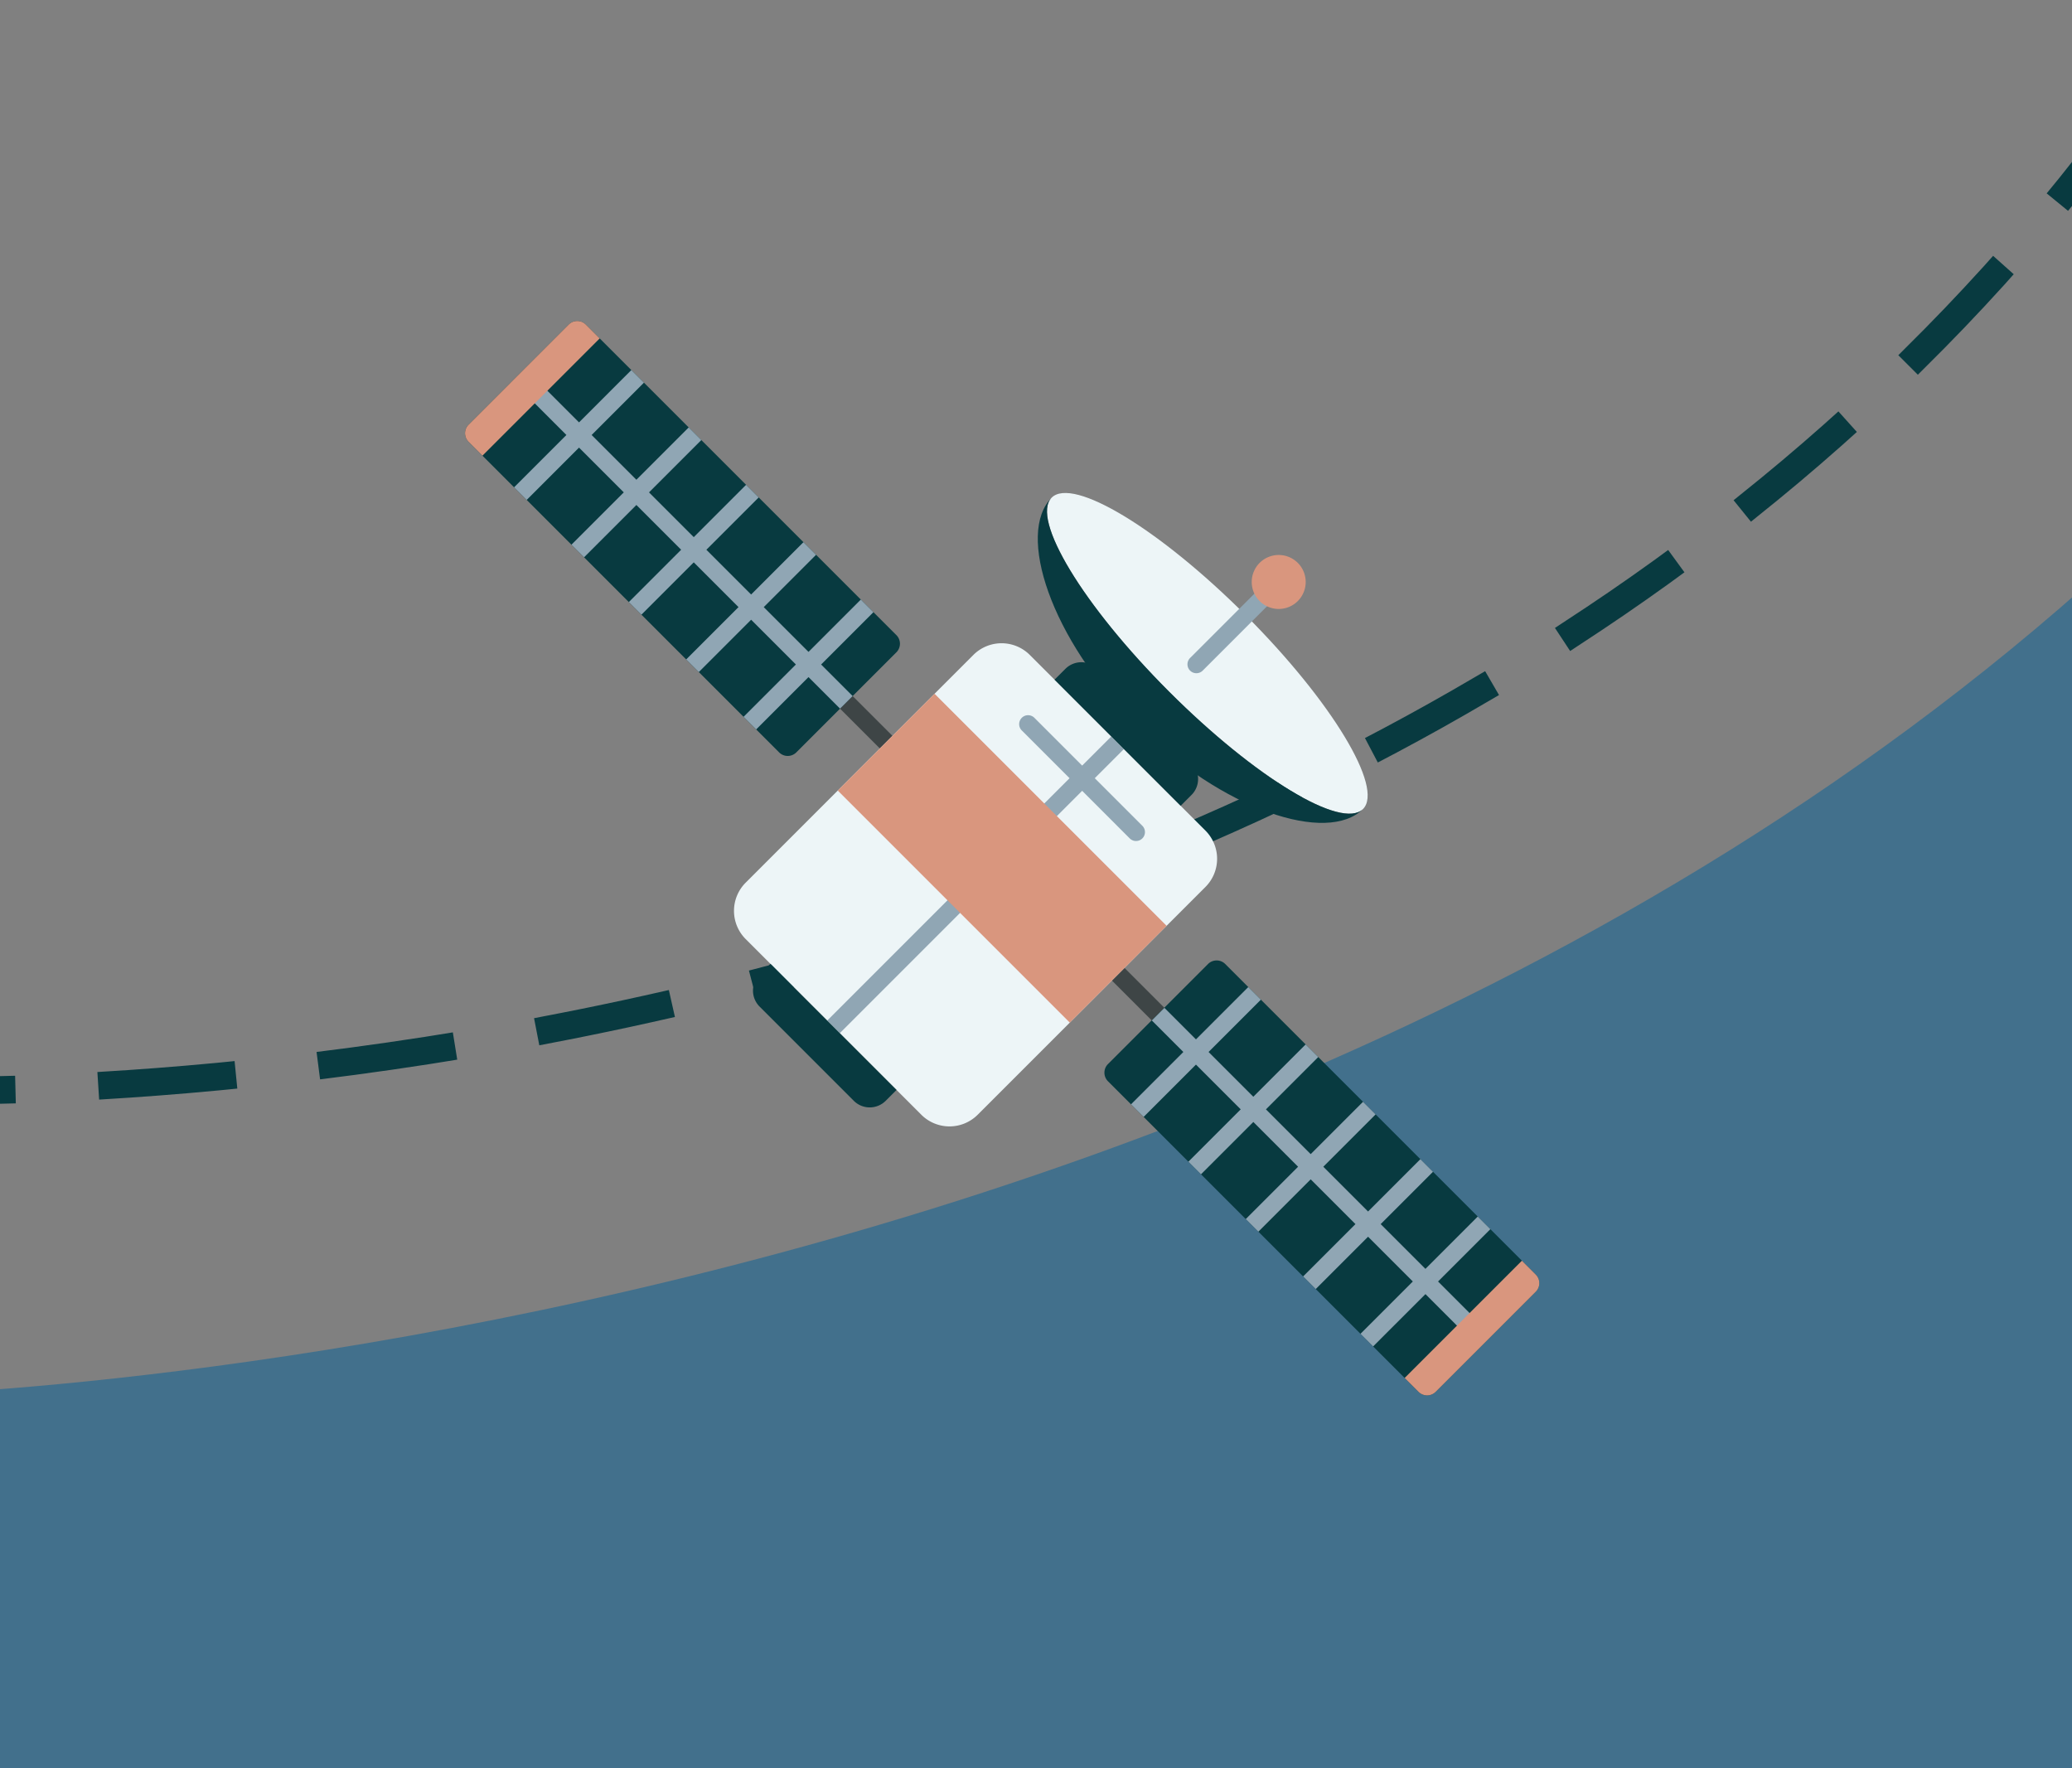 <svg xmlns="http://www.w3.org/2000/svg" xmlns:xlink="http://www.w3.org/1999/xlink" width="375" height="320" viewBox="0 0 375 320">
  <rect x="0" y="0" width="375" height="320" fill="#808080" stroke="none"/>
  <defs>
    <clipPath id="clip-path">
      <rect id="Rectangle_1" data-name="Rectangle 1" width="375" height="320" transform="translate(0 1476)" fill="#fff" stroke="#707070" stroke-width="1"/>
    </clipPath>
  </defs>
  <g id="Mask_Group_1" data-name="Mask Group 1" transform="translate(0 -1476)" clip-path="url(#clip-path)">
    <g id="Satellite" transform="translate(929.781 2110.565)">
      <path id="Path_3" data-name="Path 3" d="M-949.478-382.045s321.08-6.632,467.528-227.1,18.55,0,18.55,0L-448.242-290.2s-165.93-11.275-509.574,0S-949.478-382.045-949.478-382.045Z" transform="translate(0 0)" fill="#42708c" fill-rule="evenodd"/>
      <path id="Path_4" data-name="Path 4" stroke-linecap="square" d="M0,171.846S261.946,182.914,400.877,0" fill="none" stroke="#083a40" transform="translate(-949.478 -609.144)" stroke-linejoin="round" stroke-miterlimit="1.5" stroke-width="5" stroke-dasharray="20 20 20 20" fill-rule="evenodd"/>
      <g id="Satellite-2" data-name="Satellite" transform="translate(-845.619 -576.478)">
        <g id="Group_4" data-name="Group 4" transform="translate(112.033 112.033)">
          <path id="Path_5" data-name="Path 5" d="M1426.429,1428.712l-11.771-11.771a1.614,1.614,0,0,1,2.283-2.283l11.771,11.771a1.614,1.614,0,1,1-2.283,2.283Z" transform="translate(-1414.185 -1414.185)" fill="#3e4546"/>
        </g>
        <g id="Group_5" data-name="Group 5" transform="translate(115.719 115.719)">
          <path id="Path_6" data-name="Path 6" d="M1497.633,1518.854l-56.206-56.206a2.2,2.2,0,0,1,0-3.108l18.113-18.113a2.2,2.2,0,0,1,3.108,0l56.206,56.206a2.2,2.2,0,0,1,0,3.109l-18.112,18.113A2.2,2.2,0,0,1,1497.633,1518.854Z" transform="translate(-1440.783 -1440.783)" fill="#083a40"/>
        </g>
        <g id="Group_6" data-name="Group 6" transform="translate(120.517 120.516)">
          <path id="Path_7" data-name="Path 7" d="M1538.732,1536.447l-7.74-7.74,9.469-9.469-2.283-2.283-9.469,9.469-8.1-8.1,9.469-9.469h0l-2.283-2.283h0l-9.469,9.469-8.1-8.1,9.469-9.469-2.283-2.283-9.469,9.469-8.1-8.1,9.469-9.469-2.283-2.283h0l-9.469,9.469-8.1-8.1,9.469-9.469h0l-2.284-2.283h0l-9.469,9.469-5.708-5.708-2.283,2.283,5.708,5.708-9.469,9.469h0l2.283,2.283h0l9.469-9.469,8.1,8.1-9.469,9.469h0l2.283,2.283,9.469-9.469,8.1,8.1-9.469,9.469,2.284,2.283,9.469-9.469,8.1,8.1-9.469,9.469h0l2.283,2.283h0l9.469-9.469,8.1,8.1-9.469,9.469,2.284,2.284,9.469-9.469,7.739,7.74a1.614,1.614,0,0,0,2.283-2.283Z" transform="translate(-1475.406 -1475.404)" fill="#90a6b4"/>
        </g>
        <g id="Group_7" data-name="Group 7" transform="translate(170.059 170.059)">
          <path id="Path_8" data-name="Path 8" d="M1856.669,1835.448l-2.51-2.51-21.221,21.221,2.51,2.51a2.2,2.2,0,0,0,3.109,0l18.112-18.113A2.2,2.2,0,0,0,1856.669,1835.448Z" transform="translate(-1832.938 -1832.938)" fill="#d9967e"/>
        </g>
        <g id="Group_8" data-name="Group 8" transform="translate(67.4 67.4)">
          <path id="Path_9" data-name="Path 9" d="M1104.324,1106.608l-11.771-11.771a1.614,1.614,0,0,1,2.283-2.283l11.771,11.771a1.614,1.614,0,1,1-2.283,2.283Z" transform="translate(-1092.08 -1092.081)" fill="#3e4546"/>
        </g>
        <g id="Group_9" data-name="Group 9" transform="translate(0 0)">
          <path id="Path_10" data-name="Path 10" d="M627.54,606.319l56.206,56.206a2.2,2.2,0,0,1,0,3.109l-18.113,18.113a2.2,2.2,0,0,1-3.109,0L606.319,627.54a2.2,2.2,0,0,1,0-3.109l18.112-18.113A2.2,2.2,0,0,1,627.54,606.319Z" transform="translate(-605.675 -605.675)" fill="#083a40"/>
        </g>
        <g id="Group_10" data-name="Group 10" transform="translate(8.862 8.861)">
          <path id="Path_11" data-name="Path 11" d="M730.921,728.636l-5.708-5.708,9.469-9.469-2.283-2.283h0l-9.469,9.469-8.1-8.1,9.469-9.469h0l-2.283-2.283h0l-9.469,9.469-8.1-8.1,9.47-9.469-2.284-2.283-9.469,9.469-8.1-8.1,9.469-9.47h0l-2.283-2.283h0l-9.469,9.469-8.1-8.1,9.469-9.469h0l-2.284-2.283h0l-9.469,9.469-7.74-7.74a1.615,1.615,0,0,0-2.284,2.283l7.74,7.74-9.469,9.469h0l2.283,2.283h0l9.469-9.469,8.1,8.1-9.469,9.469h0l2.283,2.283h0l9.469-9.469,8.1,8.1-9.469,9.469,2.283,2.283,9.469-9.469,8.1,8.1-9.469,9.469h0l2.284,2.283h0l9.469-9.469,8.1,8.1-9.469,9.469h0l2.284,2.283,9.469-9.469,5.708,5.708Z" transform="translate(-669.627 -669.624)" fill="#90a6b4"/>
        </g>
        <g id="Group_11" data-name="Group 11" transform="translate(0 0)">
          <path id="Path_12" data-name="Path 12" d="M606.319,627.54l2.51,2.51,21.222-21.221-2.51-2.51a2.2,2.2,0,0,0-3.109,0l-18.112,18.113A2.2,2.2,0,0,0,606.319,627.54Z" transform="translate(-605.675 -605.675)" fill="#d9967e"/>
        </g>
        <g id="Group_12" data-name="Group 12" transform="translate(48.679 58.319)">
          <path id="Path_13" data-name="Path 13" d="M990.878,1111.866l-31.787-31.787a7.218,7.218,0,0,1,0-10.207l41.213-41.214a7.218,7.218,0,0,1,10.207,0l31.787,31.787a7.217,7.217,0,0,1,0,10.208l-41.213,41.213A7.218,7.218,0,0,1,990.878,1111.866Z" transform="translate(-956.977 -1026.544)" fill="#edf5f7"/>
        </g>
        <g id="Group_13" data-name="Group 13" transform="translate(65.545 75.185)">
          <path id="Path_14" data-name="Path 14" d="M1080.977,1201.967l-2.283-2.283,51.421-51.421,2.283,2.283Z" transform="translate(-1078.694 -1148.263)" fill="#90a6b4"/>
        </g>
        <g id="Group_14" data-name="Group 14" transform="translate(67.461 67.461)">
          <path id="Path_15" data-name="Path 15" d="M1134.516,1152.033l-41.995-41.995,17.517-17.517,42,41.994Z" transform="translate(-1092.521 -1092.521)" fill="#d9967e"/>
        </g>
        <g id="Group_15" data-name="Group 15" transform="translate(52.117 116.336)">
          <path id="Path_16" data-name="Path 16" d="M1000.029,1470.021l-17.046-17.046a4.085,4.085,0,0,1,0-5.776l1.962-1.962,22.823,22.823-1.962,1.962A4.084,4.084,0,0,1,1000.029,1470.021Z" transform="translate(-981.787 -1445.237)" fill="#083a40"/>
        </g>
        <g id="Group_16" data-name="Group 16" transform="translate(100.293 71.341)">
          <path id="Path_17" data-name="Path 17" d="M1349.5,1142.845l-19.571-19.572a1.614,1.614,0,0,1,2.283-2.283l19.571,19.571a1.615,1.615,0,0,1-2.283,2.283Z" transform="translate(-1329.458 -1120.517)" fill="#90a6b4"/>
        </g>
        <g id="Group_17" data-name="Group 17" transform="translate(106.696 61.757)">
          <path id="Path_18" data-name="Path 18" d="M1383.406,1052.55l17.046,17.046a4.085,4.085,0,0,1,0,5.776l-1.962,1.962-22.823-22.823,1.962-1.962A4.084,4.084,0,0,1,1383.406,1052.55Z" transform="translate(-1375.668 -1051.354)" fill="#083a40"/>
        </g>
        <g id="Group_18" data-name="Group 18" transform="translate(105.33 31.132)">
          <path id="Path_19" data-name="Path 19" d="M1422.994,887.531c-3.824,3.824-19.537-5.689-35.1-21.248s-25.072-31.272-21.248-35.1,19.536,5.689,35.095,21.248S1426.818,883.707,1422.994,887.531Z" transform="translate(-1365.805 -830.342)" fill="#edf5f7"/>
        </g>
        <g id="Group_19" data-name="Group 19" transform="translate(103.66 31.977)">
          <path id="Path_20" data-name="Path 20" d="M1377.521,871.536c-15.558-15.559-25.072-31.271-21.248-35.1-6.429,6.429-.246,25.472,15.313,41.03s34.6,21.743,41.03,15.313C1408.793,896.608,1393.08,887.095,1377.521,871.536Z" transform="translate(-1353.759 -836.441)" fill="#083a40"/>
        </g>
        <g id="Group_20" data-name="Group 20" transform="translate(130.751 46.179)">
          <path id="Path_21" data-name="Path 21" d="M1549.736,956.024a1.614,1.614,0,0,1,0-2.283l14.336-14.336a1.615,1.615,0,1,1,2.283,2.284l-14.336,14.336A1.614,1.614,0,0,1,1549.736,956.024Z" transform="translate(-1549.263 -938.932)" fill="#90a6b4"/>
        </g>
        <g id="Group_21" data-name="Group 21" transform="translate(142.381 42.346)">
          <path id="Path_22" data-name="Path 22" d="M1641.529,919.613a4.884,4.884,0,1,1,0-6.907A4.884,4.884,0,0,1,1641.529,919.613Z" transform="translate(-1633.192 -911.275)" fill="#d9967e"/>
        </g>
      </g>
    </g>
  </g>
</svg>
